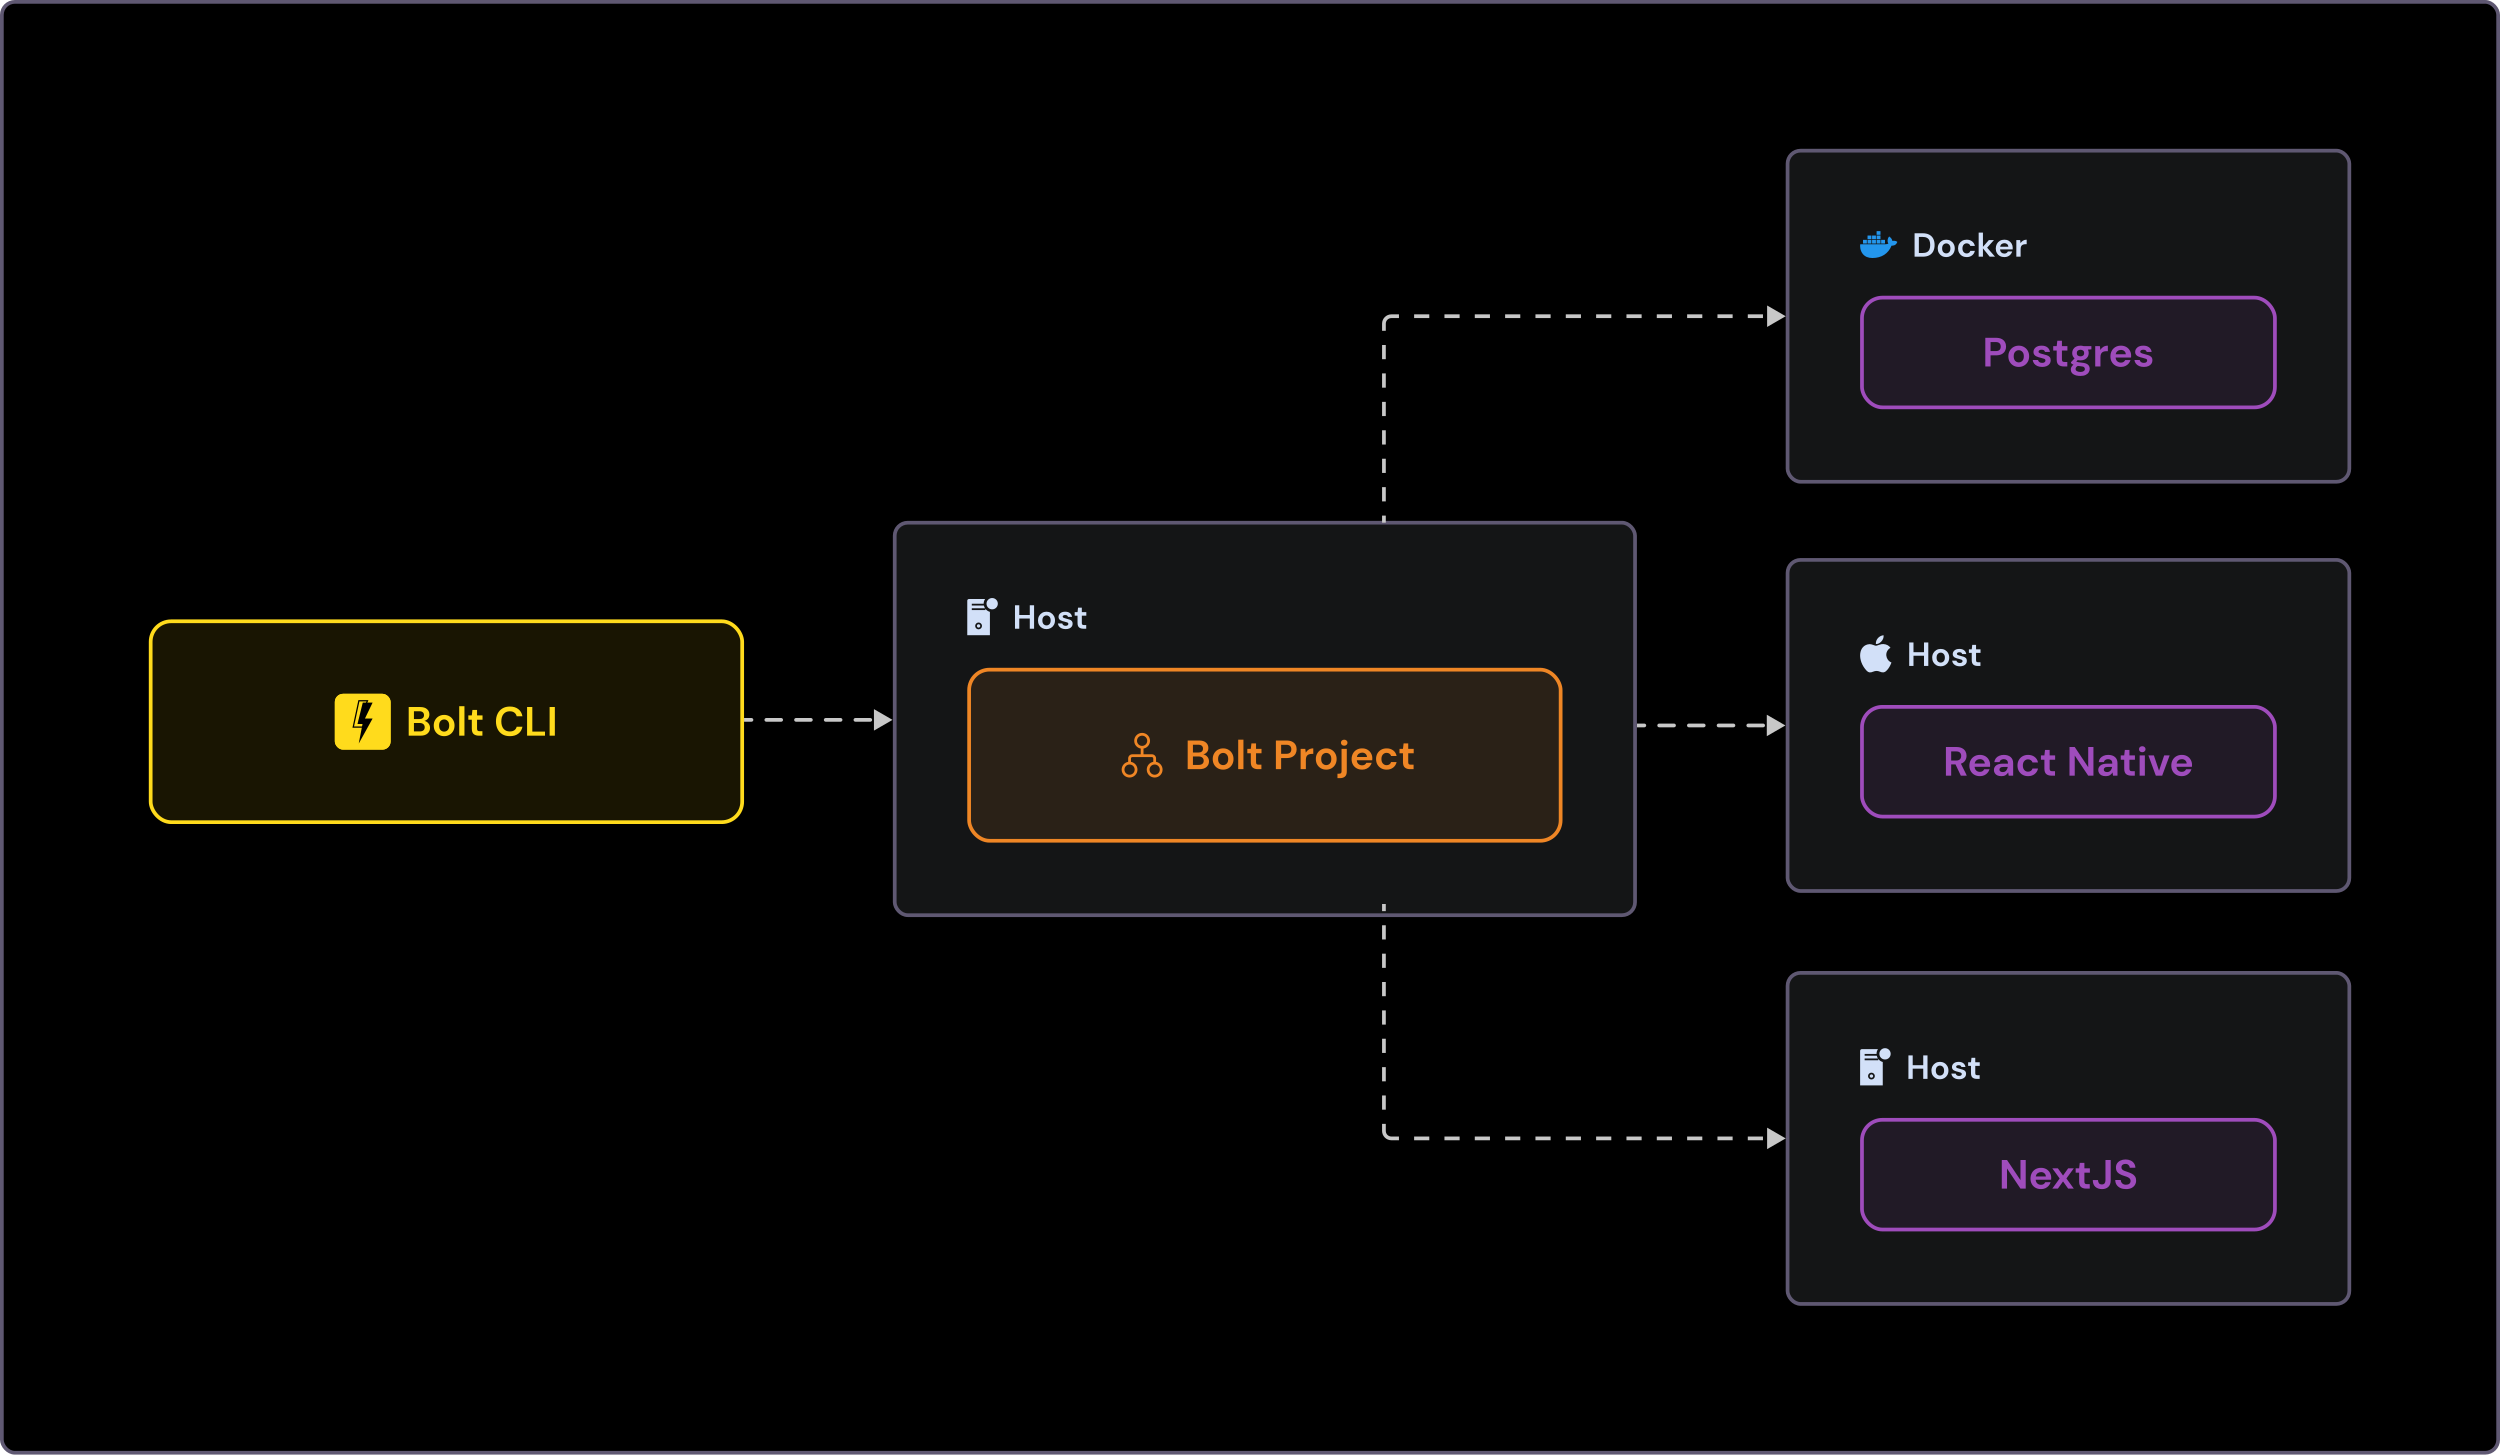 <svg width="1344" height="782" viewBox="0 0 1344 782" fill="none" xmlns="http://www.w3.org/2000/svg">
<rect x="1" y="1" width="1342" height="780" rx="7" fill="black"/>
<path d="M479.83 387L469.83 381.227L469.83 392.774L479.83 387ZM403.991 388C404.544 388 404.991 387.552 404.991 387C404.991 386.448 404.544 386 403.991 386L403.991 388ZM411.975 386C411.422 386 410.975 386.448 410.975 387C410.975 387.552 411.422 388 411.975 388L411.975 386ZM419.958 388C420.51 388 420.958 387.552 420.958 387C420.958 386.448 420.51 386 419.958 386L419.958 388ZM427.94 386C427.388 386 426.94 386.448 426.94 387C426.94 387.552 427.388 388 427.94 388L427.94 386ZM435.923 388C436.476 388 436.924 387.552 436.924 387C436.924 386.448 436.476 386 435.924 386L435.923 388ZM443.907 386C443.354 386 442.907 386.448 442.907 387C442.907 387.552 443.354 388 443.907 388L443.907 386ZM451.89 388C452.442 388 452.89 387.552 452.89 387C452.89 386.448 452.442 386 451.89 386L451.89 388ZM459.873 386C459.32 386 458.873 386.448 458.873 387C458.873 387.552 459.32 388 459.873 388L459.873 386ZM467.856 388C468.408 388 468.856 387.552 468.856 387C468.856 386.448 468.408 386 467.856 386L467.856 388ZM475.839 386C475.286 386 474.839 386.448 474.839 387C474.839 387.552 475.286 388 475.839 388L475.839 386ZM400 388L403.991 388L403.991 386L400 386L400 388ZM411.975 388L419.958 388L419.958 386L411.975 386L411.975 388ZM427.94 388L435.923 388L435.924 386L427.94 386L427.94 388ZM443.907 388L451.89 388L451.89 386L443.907 386L443.907 388ZM459.873 388L467.856 388L467.856 386L459.873 386L459.873 388Z" fill="#C8C8C8"/>
<path d="M959.83 390L949.83 384.227L949.83 395.774L959.83 390ZM883.992 391C884.544 391 884.992 390.552 884.992 390C884.992 389.448 884.544 389 883.992 389L883.992 391ZM891.975 389C891.422 389 890.975 389.448 890.975 390C890.975 390.552 891.422 391 891.975 391L891.975 389ZM899.958 391C900.51 391 900.958 390.552 900.958 390C900.958 389.448 900.51 389 899.958 389L899.958 391ZM907.941 389C907.388 389 906.941 389.448 906.941 390C906.941 390.552 907.388 391 907.941 391L907.941 389ZM915.923 391C916.476 391 916.924 390.552 916.924 390C916.924 389.448 916.476 389 915.924 389L915.923 391ZM923.907 389C923.354 389 922.907 389.448 922.907 390C922.907 390.552 923.354 391 923.907 391L923.907 389ZM931.89 391C932.442 391 932.89 390.552 932.89 390C932.89 389.448 932.442 389 931.89 389L931.89 391ZM939.873 389C939.32 389 938.873 389.448 938.873 390C938.873 390.552 939.32 391 939.873 391L939.873 389ZM947.856 391C948.408 391 948.856 390.552 948.856 390C948.856 389.448 948.408 389 947.856 389L947.856 391ZM955.839 389C955.286 389 954.839 389.448 954.839 390C954.839 390.552 955.286 391 955.839 391L955.839 389ZM880 391L883.992 391L883.992 389L880 389L880 391ZM891.975 391L899.958 391L899.958 389L891.975 389L891.975 391ZM907.941 391L915.923 391L915.924 389L907.941 389L907.941 391ZM923.907 391L931.89 391L931.89 389L923.907 389L923.907 391ZM939.873 391L947.856 391L947.856 389L939.873 389L939.873 391Z" fill="#C8C8C8"/>
<rect x="961" y="81" width="302" height="178" rx="7" fill="#141516"/>
<g clip-path="url(#clip0_13_751)">
<path d="M1019.59 129.781C1019.14 129.469 1018.1 129.351 1017.3 129.508C1017.2 128.726 1016.77 128.043 1016.02 127.437L1015.59 127.125L1015.29 127.574C1014.91 128.16 1014.73 128.98 1014.78 129.762C1014.8 130.035 1014.9 130.523 1015.18 130.953C1014.91 131.109 1014.37 131.304 1013.66 131.304H1000.09L1000.05 131.461C999.922 132.242 999.922 134.683 1001.46 136.558C1002.62 137.984 1004.35 138.706 1006.62 138.706C1011.54 138.706 1015.18 136.343 1016.89 132.066C1017.56 132.086 1019.01 132.066 1019.74 130.601C1019.76 130.562 1019.79 130.484 1019.93 130.191L1020 130.035L1019.59 129.781ZM1010.94 124.273H1008.87V126.226H1010.94V124.273ZM1010.94 126.617H1008.87V128.57H1010.94V126.617V126.617ZM1008.5 126.617H1006.43V128.57H1008.5V126.617V126.617ZM1006.06 126.617H1003.99V128.57H1006.06V126.617V126.617ZM1003.62 128.961H1001.55V130.914H1003.62V128.961L1003.62 128.961ZM1006.06 128.961H1003.99V130.914H1006.06V128.961ZM1008.5 128.961H1006.43V130.914H1008.5V128.961ZM1010.94 128.961H1008.87V130.914H1010.94V128.961ZM1013.38 128.961H1011.31V130.914H1013.38V128.961Z" fill="#2396ED"/>
</g>
<path d="M1029.28 138V125.4H1033.58C1035.06 125.4 1036.27 125.664 1037.22 126.192C1038.18 126.708 1038.88 127.44 1039.34 128.388C1039.81 129.324 1040.04 130.428 1040.04 131.7C1040.04 132.972 1039.81 134.082 1039.34 135.03C1038.88 135.966 1038.18 136.698 1037.22 137.226C1036.27 137.742 1035.06 138 1033.58 138H1029.28ZM1031.58 136.02H1033.47C1034.53 136.02 1035.36 135.852 1035.97 135.516C1036.59 135.168 1037.02 134.676 1037.29 134.04C1037.55 133.392 1037.68 132.612 1037.68 131.7C1037.68 130.8 1037.55 130.026 1037.29 129.378C1037.02 128.73 1036.59 128.232 1035.97 127.884C1035.36 127.536 1034.53 127.362 1033.47 127.362H1031.58V136.02ZM1046.3 138.216C1045.44 138.216 1044.66 138.018 1043.96 137.622C1043.28 137.226 1042.73 136.68 1042.33 135.984C1041.93 135.276 1041.73 134.46 1041.73 133.536C1041.73 132.612 1041.94 131.802 1042.34 131.106C1042.75 130.398 1043.3 129.846 1043.98 129.45C1044.68 129.054 1045.46 128.856 1046.32 128.856C1047.17 128.856 1047.94 129.054 1048.63 129.45C1049.32 129.846 1049.87 130.398 1050.26 131.106C1050.67 131.802 1050.88 132.612 1050.88 133.536C1050.88 134.46 1050.67 135.276 1050.26 135.984C1049.87 136.68 1049.32 137.226 1048.63 137.622C1047.93 138.018 1047.16 138.216 1046.3 138.216ZM1046.3 136.218C1046.9 136.218 1047.43 135.996 1047.87 135.552C1048.31 135.096 1048.54 134.424 1048.54 133.536C1048.54 132.648 1048.31 131.982 1047.87 131.538C1047.43 131.082 1046.91 130.854 1046.32 130.854C1045.71 130.854 1045.18 131.082 1044.74 131.538C1044.31 131.982 1044.09 132.648 1044.09 133.536C1044.09 134.424 1044.31 135.096 1044.74 135.552C1045.18 135.996 1045.7 136.218 1046.3 136.218ZM1057.31 138.216C1056.4 138.216 1055.59 138.018 1054.9 137.622C1054.2 137.226 1053.65 136.674 1053.24 135.966C1052.85 135.258 1052.65 134.448 1052.65 133.536C1052.65 132.624 1052.85 131.814 1053.24 131.106C1053.65 130.398 1054.2 129.846 1054.9 129.45C1055.59 129.054 1056.4 128.856 1057.31 128.856C1058.45 128.856 1059.41 129.156 1060.19 129.756C1060.97 130.344 1061.47 131.16 1061.68 132.204H1059.25C1059.13 131.772 1058.89 131.436 1058.53 131.196C1058.19 130.944 1057.77 130.818 1057.29 130.818C1056.66 130.818 1056.12 131.058 1055.67 131.538C1055.23 132.018 1055.01 132.684 1055.01 133.536C1055.01 134.388 1055.23 135.054 1055.67 135.534C1056.12 136.014 1056.66 136.254 1057.29 136.254C1057.77 136.254 1058.19 136.134 1058.53 135.894C1058.89 135.654 1059.13 135.312 1059.25 134.868H1061.68C1061.47 135.876 1060.97 136.686 1060.19 137.298C1059.41 137.91 1058.45 138.216 1057.31 138.216ZM1063.73 138V125.04H1066.03V132.69L1069.2 129.072H1071.94L1068.28 133.14L1072.53 138H1069.65L1066.03 133.518V138H1063.73ZM1077.56 138.216C1076.66 138.216 1075.86 138.024 1075.17 137.64C1074.47 137.256 1073.92 136.716 1073.53 136.02C1073.13 135.324 1072.93 134.52 1072.93 133.608C1072.93 132.684 1073.13 131.862 1073.51 131.142C1073.91 130.422 1074.45 129.864 1075.13 129.468C1075.83 129.06 1076.64 128.856 1077.58 128.856C1078.45 128.856 1079.23 129.048 1079.9 129.432C1080.57 129.816 1081.09 130.344 1081.47 131.016C1081.85 131.676 1082.04 132.414 1082.04 133.23C1082.04 133.362 1082.04 133.5 1082.02 133.644C1082.02 133.788 1082.02 133.938 1082.01 134.094H1075.22C1075.27 134.79 1075.51 135.336 1075.94 135.732C1076.38 136.128 1076.92 136.326 1077.54 136.326C1078.01 136.326 1078.4 136.224 1078.71 136.02C1079.04 135.804 1079.28 135.528 1079.43 135.192H1081.77C1081.6 135.756 1081.32 136.272 1080.93 136.74C1080.54 137.196 1080.06 137.556 1079.49 137.82C1078.92 138.084 1078.28 138.216 1077.56 138.216ZM1077.58 130.728C1077.01 130.728 1076.52 130.89 1076.08 131.214C1075.65 131.526 1075.38 132.006 1075.26 132.654H1079.7C1079.67 132.066 1079.45 131.598 1079.05 131.25C1078.66 130.902 1078.17 130.728 1077.58 130.728ZM1083.98 138V129.072H1086.03L1086.25 130.746C1086.57 130.17 1087.01 129.714 1087.56 129.378C1088.13 129.03 1088.79 128.856 1089.54 128.856V131.286H1088.89C1088.39 131.286 1087.94 131.364 1087.54 131.52C1087.15 131.676 1086.84 131.946 1086.61 132.33C1086.39 132.714 1086.28 133.248 1086.28 133.932V138H1083.98Z" fill="#D2E0F8"/>
<rect x="1001" y="160" width="222" height="59" rx="11" fill="#9F4CBC" fill-opacity="0.1"/>
<path d="M1067.3 197V181.6H1073C1074.23 181.6 1075.25 181.805 1076.06 182.216C1076.87 182.627 1077.47 183.191 1077.86 183.91C1078.26 184.629 1078.46 185.435 1078.46 186.33C1078.46 187.181 1078.27 187.965 1077.89 188.684C1077.51 189.388 1076.91 189.96 1076.1 190.4C1075.3 190.825 1074.26 191.038 1073 191.038H1070.12V197H1067.3ZM1070.12 188.75H1072.83C1073.81 188.75 1074.51 188.537 1074.94 188.112C1075.38 187.672 1075.6 187.078 1075.6 186.33C1075.6 185.567 1075.38 184.973 1074.94 184.548C1074.51 184.108 1073.81 183.888 1072.83 183.888H1070.12V188.75ZM1085.28 197.264C1084.22 197.264 1083.27 197.022 1082.42 196.538C1081.58 196.054 1080.92 195.387 1080.42 194.536C1079.93 193.671 1079.69 192.673 1079.69 191.544C1079.69 190.415 1079.94 189.425 1080.44 188.574C1080.94 187.709 1081.61 187.034 1082.44 186.55C1083.29 186.066 1084.25 185.824 1085.3 185.824C1086.34 185.824 1087.28 186.066 1088.12 186.55C1088.97 187.034 1089.64 187.709 1090.12 188.574C1090.62 189.425 1090.87 190.415 1090.87 191.544C1090.87 192.673 1090.62 193.671 1090.12 194.536C1089.64 195.387 1088.97 196.054 1088.12 196.538C1087.27 197.022 1086.32 197.264 1085.28 197.264ZM1085.28 194.822C1086.01 194.822 1086.65 194.551 1087.19 194.008C1087.74 193.451 1088.01 192.629 1088.01 191.544C1088.01 190.459 1087.74 189.645 1087.19 189.102C1086.65 188.545 1086.02 188.266 1085.3 188.266C1084.55 188.266 1083.91 188.545 1083.37 189.102C1082.84 189.645 1082.57 190.459 1082.57 191.544C1082.57 192.629 1082.84 193.451 1083.37 194.008C1083.91 194.551 1084.55 194.822 1085.28 194.822ZM1097.9 197.264C1096.93 197.264 1096.08 197.11 1095.34 196.802C1094.61 196.479 1094.02 196.039 1093.58 195.482C1093.14 194.925 1092.88 194.279 1092.79 193.546H1095.63C1095.72 193.971 1095.95 194.338 1096.33 194.646C1096.73 194.939 1097.24 195.086 1097.85 195.086C1098.47 195.086 1098.91 194.961 1099.19 194.712C1099.49 194.463 1099.63 194.177 1099.63 193.854C1099.63 193.385 1099.43 193.069 1099.02 192.908C1098.61 192.732 1098.03 192.563 1097.3 192.402C1096.83 192.299 1096.36 192.175 1095.87 192.028C1095.39 191.881 1094.94 191.698 1094.53 191.478C1094.13 191.243 1093.81 190.95 1093.56 190.598C1093.31 190.231 1093.19 189.784 1093.19 189.256C1093.19 188.288 1093.57 187.474 1094.33 186.814C1095.11 186.154 1096.19 185.824 1097.59 185.824C1098.88 185.824 1099.9 186.125 1100.67 186.726C1101.44 187.327 1101.91 188.156 1102.05 189.212H1099.39C1099.23 188.405 1098.62 188.002 1097.57 188.002C1097.04 188.002 1096.63 188.105 1096.33 188.31C1096.05 188.515 1095.92 188.772 1095.92 189.08C1095.92 189.403 1096.13 189.659 1096.55 189.85C1096.98 190.041 1097.54 190.217 1098.25 190.378C1099.01 190.554 1099.71 190.752 1100.34 190.972C1100.98 191.177 1101.5 191.493 1101.88 191.918C1102.26 192.329 1102.45 192.923 1102.45 193.7C1102.46 194.375 1102.29 194.983 1101.92 195.526C1101.55 196.069 1101.03 196.494 1100.34 196.802C1099.65 197.11 1098.83 197.264 1097.9 197.264ZM1109.46 197C1108.32 197 1107.4 196.721 1106.71 196.164C1106.02 195.607 1105.68 194.617 1105.68 193.194V188.442H1103.81V186.088H1105.68L1106.01 183.162H1108.49V186.088H1111.44V188.442H1108.49V193.216C1108.49 193.744 1108.6 194.111 1108.82 194.316C1109.06 194.507 1109.45 194.602 1110.01 194.602H1111.38V197H1109.46ZM1118.48 193.744C1117.95 193.744 1117.46 193.685 1117.01 193.568L1116.19 194.382C1116.44 194.514 1116.78 194.624 1117.2 194.712C1117.63 194.8 1118.32 194.888 1119.27 194.976C1120.72 195.108 1121.78 195.453 1122.44 196.01C1123.1 196.567 1123.43 197.337 1123.43 198.32C1123.43 198.965 1123.25 199.574 1122.9 200.146C1122.55 200.733 1122.01 201.202 1121.27 201.554C1120.54 201.921 1119.6 202.104 1118.46 202.104C1116.9 202.104 1115.65 201.811 1114.7 201.224C1113.74 200.652 1113.27 199.787 1113.27 198.628C1113.27 197.645 1113.74 196.795 1114.7 196.076C1114.4 195.944 1114.15 195.805 1113.93 195.658C1113.72 195.511 1113.54 195.357 1113.38 195.196V194.69L1115.29 192.666C1114.44 191.918 1114.01 190.957 1114.01 189.784C1114.01 189.051 1114.19 188.383 1114.54 187.782C1114.91 187.181 1115.42 186.704 1116.08 186.352C1116.74 186 1117.54 185.824 1118.48 185.824C1119.1 185.824 1119.67 185.912 1120.2 186.088H1124.33V187.804L1122.46 187.936C1122.76 188.493 1122.9 189.109 1122.9 189.784C1122.9 190.517 1122.73 191.185 1122.37 191.786C1122.02 192.387 1121.51 192.864 1120.83 193.216C1120.17 193.568 1119.39 193.744 1118.48 193.744ZM1118.48 191.588C1119.05 191.588 1119.52 191.434 1119.89 191.126C1120.27 190.818 1120.46 190.378 1120.46 189.806C1120.46 189.234 1120.27 188.794 1119.89 188.486C1119.52 188.178 1119.05 188.024 1118.48 188.024C1117.88 188.024 1117.39 188.178 1117.03 188.486C1116.66 188.794 1116.48 189.234 1116.48 189.806C1116.48 190.378 1116.66 190.818 1117.03 191.126C1117.39 191.434 1117.88 191.588 1118.48 191.588ZM1115.84 198.342C1115.84 198.885 1116.09 199.288 1116.59 199.552C1117.1 199.831 1117.72 199.97 1118.46 199.97C1119.16 199.97 1119.73 199.823 1120.17 199.53C1120.61 199.251 1120.83 198.87 1120.83 198.386C1120.83 197.99 1120.69 197.66 1120.39 197.396C1120.12 197.132 1119.55 196.971 1118.7 196.912C1118.1 196.868 1117.54 196.802 1117.03 196.714C1116.6 196.949 1116.29 197.205 1116.1 197.484C1115.93 197.763 1115.84 198.049 1115.84 198.342ZM1126.39 197V186.088H1128.89L1129.16 188.134C1129.55 187.43 1130.09 186.873 1130.76 186.462C1131.45 186.037 1132.26 185.824 1133.18 185.824V188.794H1132.39C1131.78 188.794 1131.23 188.889 1130.74 189.08C1130.26 189.271 1129.88 189.601 1129.6 190.07C1129.33 190.539 1129.2 191.192 1129.2 192.028V197H1126.39ZM1140.22 197.264C1139.12 197.264 1138.14 197.029 1137.29 196.56C1136.44 196.091 1135.77 195.431 1135.29 194.58C1134.8 193.729 1134.56 192.747 1134.56 191.632C1134.56 190.503 1134.8 189.498 1135.27 188.618C1135.75 187.738 1136.41 187.056 1137.25 186.572C1138.1 186.073 1139.09 185.824 1140.24 185.824C1141.31 185.824 1142.26 186.059 1143.08 186.528C1143.9 186.997 1144.54 187.643 1144.99 188.464C1145.46 189.271 1145.69 190.173 1145.69 191.17C1145.69 191.331 1145.69 191.5 1145.67 191.676C1145.67 191.852 1145.67 192.035 1145.65 192.226H1137.36C1137.42 193.077 1137.71 193.744 1138.24 194.228C1138.78 194.712 1139.43 194.954 1140.19 194.954C1140.77 194.954 1141.24 194.829 1141.62 194.58C1142.02 194.316 1142.31 193.979 1142.5 193.568H1145.36C1145.16 194.257 1144.81 194.888 1144.33 195.46C1143.86 196.017 1143.27 196.457 1142.57 196.78C1141.88 197.103 1141.1 197.264 1140.22 197.264ZM1140.24 188.112C1139.55 188.112 1138.94 188.31 1138.41 188.706C1137.88 189.087 1137.55 189.674 1137.4 190.466H1142.83C1142.79 189.747 1142.53 189.175 1142.04 188.75C1141.56 188.325 1140.96 188.112 1140.24 188.112ZM1152.57 197.264C1151.6 197.264 1150.75 197.11 1150.02 196.802C1149.29 196.479 1148.7 196.039 1148.26 195.482C1147.82 194.925 1147.56 194.279 1147.47 193.546H1150.31C1150.39 193.971 1150.63 194.338 1151.01 194.646C1151.41 194.939 1151.91 195.086 1152.53 195.086C1153.14 195.086 1153.59 194.961 1153.87 194.712C1154.16 194.463 1154.31 194.177 1154.31 193.854C1154.31 193.385 1154.11 193.069 1153.69 192.908C1153.28 192.732 1152.71 192.563 1151.98 192.402C1151.51 192.299 1151.03 192.175 1150.55 192.028C1150.06 191.881 1149.62 191.698 1149.21 191.478C1148.81 191.243 1148.49 190.95 1148.24 190.598C1147.99 190.231 1147.86 189.784 1147.86 189.256C1147.86 188.288 1148.25 187.474 1149.01 186.814C1149.79 186.154 1150.87 185.824 1152.26 185.824C1153.56 185.824 1154.58 186.125 1155.34 186.726C1156.12 187.327 1156.58 188.156 1156.73 189.212H1154.07C1153.91 188.405 1153.3 188.002 1152.24 188.002C1151.71 188.002 1151.3 188.105 1151.01 188.31C1150.73 188.515 1150.59 188.772 1150.59 189.08C1150.59 189.403 1150.81 189.659 1151.23 189.85C1151.66 190.041 1152.22 190.217 1152.92 190.378C1153.69 190.554 1154.38 190.752 1155.01 190.972C1155.66 191.177 1156.17 191.493 1156.55 191.918C1156.94 192.329 1157.13 192.923 1157.13 193.7C1157.14 194.375 1156.97 194.983 1156.6 195.526C1156.23 196.069 1155.7 196.494 1155.01 196.802C1154.33 197.11 1153.51 197.264 1152.57 197.264Z" fill="#9F4CBC"/>
<rect x="1001" y="160" width="222" height="59" rx="11" stroke="#9F4CBC" stroke-width="2"/>
<rect x="961" y="81" width="302" height="178" rx="7" stroke="#5F5872" stroke-width="2"/>
<rect x="481" y="281" width="398" height="211" rx="7" fill="#141516"/>
<path d="M526.087 337.412C526.591 337.412 527 337.003 527 336.499C527 335.995 526.591 335.586 526.087 335.586C525.582 335.586 525.174 335.995 525.174 336.499C525.174 337.003 525.582 337.412 526.087 337.412Z" fill="#D2E0F8"/>
<path d="M529.738 327.276V327.988H522.435V327.014H529.556C529.269 326.567 529.063 326.072 528.947 325.553H522.435V324.579H528.825V324.543C528.824 323.646 529.089 322.769 529.586 322.023H520.913C520.671 322.023 520.439 322.119 520.267 322.29C520.096 322.462 520 322.694 520 322.936V341.5H532.173V328.937C531.2 328.668 530.344 328.083 529.738 327.276ZM526.087 338.323C525.725 338.323 525.372 338.216 525.072 338.015C524.772 337.814 524.538 337.529 524.4 337.196C524.261 336.862 524.225 336.495 524.296 336.141C524.366 335.786 524.54 335.461 524.795 335.206C525.051 334.95 525.376 334.776 525.73 334.706C526.085 334.635 526.452 334.672 526.785 334.81C527.119 334.948 527.404 335.182 527.605 335.482C527.805 335.783 527.913 336.136 527.913 336.497C527.913 336.981 527.72 337.445 527.378 337.788C527.035 338.13 526.571 338.323 526.087 338.323Z" fill="#D2E0F8"/>
<path d="M533.39 327.587C535.071 327.587 536.434 326.225 536.434 324.544C536.434 322.863 535.071 321.5 533.39 321.5C531.71 321.5 530.347 322.863 530.347 324.544C530.347 326.225 531.71 327.587 533.39 327.587Z" fill="#D2E0F8"/>
<path d="M545.658 338V325.4H547.962V330.638H553.614V325.4H555.918V338H553.614V332.51H547.962V338H545.658ZM562.597 338.216C561.733 338.216 560.953 338.018 560.257 337.622C559.573 337.226 559.027 336.68 558.619 335.984C558.223 335.276 558.025 334.46 558.025 333.536C558.025 332.612 558.229 331.802 558.637 331.106C559.045 330.398 559.591 329.846 560.275 329.45C560.971 329.054 561.751 328.856 562.615 328.856C563.467 328.856 564.235 329.054 564.919 329.45C565.615 329.846 566.161 330.398 566.557 331.106C566.965 331.802 567.169 332.612 567.169 333.536C567.169 334.46 566.965 335.276 566.557 335.984C566.161 336.68 565.615 337.226 564.919 337.622C564.223 338.018 563.449 338.216 562.597 338.216ZM562.597 336.218C563.197 336.218 563.719 335.996 564.163 335.552C564.607 335.096 564.829 334.424 564.829 333.536C564.829 332.648 564.607 331.982 564.163 331.538C563.719 331.082 563.203 330.854 562.615 330.854C562.003 330.854 561.475 331.082 561.031 331.538C560.599 331.982 560.383 332.648 560.383 333.536C560.383 334.424 560.599 335.096 561.031 335.552C561.475 335.996 561.997 336.218 562.597 336.218ZM572.919 338.216C572.127 338.216 571.431 338.09 570.831 337.838C570.231 337.574 569.751 337.214 569.391 336.758C569.031 336.302 568.815 335.774 568.743 335.174H571.065C571.137 335.522 571.329 335.822 571.641 336.074C571.965 336.314 572.379 336.434 572.883 336.434C573.387 336.434 573.753 336.332 573.981 336.128C574.221 335.924 574.341 335.69 574.341 335.426C574.341 335.042 574.173 334.784 573.837 334.652C573.501 334.508 573.033 334.37 572.433 334.238C572.049 334.154 571.659 334.052 571.263 333.932C570.867 333.812 570.501 333.662 570.165 333.482C569.841 333.29 569.577 333.05 569.373 332.762C569.169 332.462 569.067 332.096 569.067 331.664C569.067 330.872 569.379 330.206 570.003 329.666C570.639 329.126 571.527 328.856 572.667 328.856C573.723 328.856 574.563 329.102 575.187 329.594C575.823 330.086 576.201 330.764 576.321 331.628H574.143C574.011 330.968 573.513 330.638 572.649 330.638C572.217 330.638 571.881 330.722 571.641 330.89C571.413 331.058 571.299 331.268 571.299 331.52C571.299 331.784 571.473 331.994 571.821 332.15C572.169 332.306 572.631 332.45 573.207 332.582C573.831 332.726 574.401 332.888 574.917 333.068C575.445 333.236 575.865 333.494 576.177 333.842C576.489 334.178 576.645 334.664 576.645 335.3C576.657 335.852 576.513 336.35 576.213 336.794C575.913 337.238 575.481 337.586 574.917 337.838C574.353 338.09 573.687 338.216 572.919 338.216ZM582.382 338C581.446 338 580.696 337.772 580.132 337.316C579.568 336.86 579.286 336.05 579.286 334.886V330.998H577.756V329.072H579.286L579.556 326.678H581.59V329.072H584.002V330.998H581.59V334.904C581.59 335.336 581.68 335.636 581.86 335.804C582.052 335.96 582.376 336.038 582.832 336.038H583.948V338H582.382Z" fill="#D2E0F8"/>
<rect x="521" y="360" width="318" height="92" rx="11" fill="#2A2117"/>
<path d="M614 393.998C611.653 393.998 609.75 395.9 609.75 398.248C609.75 400.339 611.26 402.077 613.25 402.432V405.5H608.75C607.507 405.5 606.5 406.507 606.5 407.75V409.566C604.51 409.92 603 411.659 603 413.75C603 416.097 604.903 418 607.25 418C609.597 418 611.5 416.097 611.5 413.75C611.5 411.659 609.99 409.92 608 409.566V407.75C608 407.336 608.336 407 608.75 407H619.25C619.664 407 620 407.336 620 407.75V409.566C618.01 409.92 616.5 411.659 616.5 413.75C616.5 416.097 618.403 418 620.75 418C623.097 418 625 416.097 625 413.75C625 411.659 623.49 409.92 621.5 409.566V407.75C621.5 406.507 620.493 405.5 619.25 405.5H614.75V402.432C616.74 402.077 618.25 400.339 618.25 398.248C618.25 395.9 616.347 393.998 614 393.998ZM611.25 398.248C611.25 396.729 612.481 395.498 614 395.498C615.519 395.498 616.75 396.729 616.75 398.248C616.75 399.766 615.519 400.998 614 400.998C612.481 400.998 611.25 399.766 611.25 398.248ZM604.5 413.75C604.5 412.231 605.731 411 607.25 411C608.769 411 610 412.231 610 413.75C610 415.269 608.769 416.5 607.25 416.5C605.731 416.5 604.5 415.269 604.5 413.75ZM620.75 411C622.269 411 623.5 412.231 623.5 413.75C623.5 415.269 622.269 416.5 620.75 416.5C619.231 416.5 618 415.269 618 413.75C618 412.231 619.231 411 620.75 411Z" fill="#EF8625"/>
<path d="M638.503 413.5V398.1H644.685C646.284 398.1 647.501 398.474 648.337 399.222C649.188 399.955 649.613 400.901 649.613 402.06C649.613 403.028 649.349 403.805 648.821 404.392C648.308 404.964 647.677 405.353 646.929 405.558C647.809 405.734 648.535 406.174 649.107 406.878C649.679 407.567 649.965 408.374 649.965 409.298C649.965 410.515 649.525 411.52 648.645 412.312C647.765 413.104 646.518 413.5 644.905 413.5H638.503ZM641.319 404.568H644.267C645.059 404.568 645.668 404.385 646.093 404.018C646.518 403.651 646.731 403.131 646.731 402.456C646.731 401.811 646.518 401.305 646.093 400.938C645.682 400.557 645.059 400.366 644.223 400.366H641.319V404.568ZM641.319 411.212H644.465C645.301 411.212 645.946 411.021 646.401 410.64C646.87 410.244 647.105 409.694 647.105 408.99C647.105 408.271 646.863 407.707 646.379 407.296C645.895 406.885 645.242 406.68 644.421 406.68H641.319V411.212ZM657.552 413.764C656.496 413.764 655.542 413.522 654.692 413.038C653.856 412.554 653.188 411.887 652.69 411.036C652.206 410.171 651.964 409.173 651.964 408.044C651.964 406.915 652.213 405.925 652.712 405.074C653.21 404.209 653.878 403.534 654.714 403.05C655.564 402.566 656.518 402.324 657.574 402.324C658.615 402.324 659.554 402.566 660.39 403.05C661.24 403.534 661.908 404.209 662.392 405.074C662.89 405.925 663.14 406.915 663.14 408.044C663.14 409.173 662.89 410.171 662.392 411.036C661.908 411.887 661.24 412.554 660.39 413.038C659.539 413.522 658.593 413.764 657.552 413.764ZM657.552 411.322C658.285 411.322 658.923 411.051 659.466 410.508C660.008 409.951 660.28 409.129 660.28 408.044C660.28 406.959 660.008 406.145 659.466 405.602C658.923 405.045 658.292 404.766 657.574 404.766C656.826 404.766 656.18 405.045 655.638 405.602C655.11 406.145 654.846 406.959 654.846 408.044C654.846 409.129 655.11 409.951 655.638 410.508C656.18 411.051 656.818 411.322 657.552 411.322ZM665.658 413.5V397.66H668.474V413.5H665.658ZM676.213 413.5C675.069 413.5 674.152 413.221 673.463 412.664C672.774 412.107 672.429 411.117 672.429 409.694V404.942H670.559V402.588H672.429L672.759 399.662H675.245V402.588H678.193V404.942H675.245V409.716C675.245 410.244 675.355 410.611 675.575 410.816C675.81 411.007 676.206 411.102 676.763 411.102H678.127V413.5H676.213ZM685.919 413.5V398.1H691.617C692.849 398.1 693.868 398.305 694.675 398.716C695.482 399.127 696.083 399.691 696.479 400.41C696.875 401.129 697.073 401.935 697.073 402.83C697.073 403.681 696.882 404.465 696.501 405.184C696.12 405.888 695.526 406.46 694.719 406.9C693.912 407.325 692.878 407.538 691.617 407.538H688.735V413.5H685.919ZM688.735 405.25H691.441C692.424 405.25 693.128 405.037 693.553 404.612C693.993 404.172 694.213 403.578 694.213 402.83C694.213 402.067 693.993 401.473 693.553 401.048C693.128 400.608 692.424 400.388 691.441 400.388H688.735V405.25ZM699.216 413.5V402.588H701.724L701.988 404.634C702.384 403.93 702.919 403.373 703.594 402.962C704.283 402.537 705.09 402.324 706.014 402.324V405.294H705.222C704.606 405.294 704.056 405.389 703.572 405.58C703.088 405.771 702.707 406.101 702.428 406.57C702.164 407.039 702.032 407.692 702.032 408.528V413.5H699.216ZM712.981 413.764C711.925 413.764 710.972 413.522 710.121 413.038C709.285 412.554 708.618 411.887 708.119 411.036C707.635 410.171 707.393 409.173 707.393 408.044C707.393 406.915 707.643 405.925 708.141 405.074C708.64 404.209 709.307 403.534 710.143 403.05C710.994 402.566 711.947 402.324 713.003 402.324C714.045 402.324 714.983 402.566 715.819 403.05C716.67 403.534 717.337 404.209 717.821 405.074C718.32 405.925 718.569 406.915 718.569 408.044C718.569 409.173 718.32 410.171 717.821 411.036C717.337 411.887 716.67 412.554 715.819 413.038C714.969 413.522 714.023 413.764 712.981 413.764ZM712.981 411.322C713.715 411.322 714.353 411.051 714.895 410.508C715.438 409.951 715.709 409.129 715.709 408.044C715.709 406.959 715.438 406.145 714.895 405.602C714.353 405.045 713.722 404.766 713.003 404.766C712.255 404.766 711.61 405.045 711.067 405.602C710.539 406.145 710.275 406.959 710.275 408.044C710.275 409.129 710.539 409.951 711.067 410.508C711.61 411.051 712.248 411.322 712.981 411.322ZM722.649 400.894C722.136 400.894 721.711 400.74 721.373 400.432C721.051 400.124 720.889 399.735 720.889 399.266C720.889 398.797 721.051 398.415 721.373 398.122C721.711 397.814 722.136 397.66 722.649 397.66C723.163 397.66 723.581 397.814 723.903 398.122C724.241 398.415 724.409 398.797 724.409 399.266C724.409 399.735 724.241 400.124 723.903 400.432C723.581 400.74 723.163 400.894 722.649 400.894ZM719.019 418.34V415.942H719.877C720.361 415.942 720.706 415.847 720.911 415.656C721.117 415.465 721.219 415.143 721.219 414.688V402.588H724.035V414.688C724.035 416.008 723.698 416.947 723.023 417.504C722.363 418.061 721.461 418.34 720.317 418.34H719.019ZM732.276 413.764C731.176 413.764 730.201 413.529 729.35 413.06C728.499 412.591 727.832 411.931 727.348 411.08C726.864 410.229 726.622 409.247 726.622 408.132C726.622 407.003 726.857 405.998 727.326 405.118C727.81 404.238 728.47 403.556 729.306 403.072C730.157 402.573 731.154 402.324 732.298 402.324C733.369 402.324 734.315 402.559 735.136 403.028C735.957 403.497 736.595 404.143 737.05 404.964C737.519 405.771 737.754 406.673 737.754 407.67C737.754 407.831 737.747 408 737.732 408.176C737.732 408.352 737.725 408.535 737.71 408.726H729.416C729.475 409.577 729.768 410.244 730.296 410.728C730.839 411.212 731.491 411.454 732.254 411.454C732.826 411.454 733.303 411.329 733.684 411.08C734.08 410.816 734.373 410.479 734.564 410.068H737.424C737.219 410.757 736.874 411.388 736.39 411.96C735.921 412.517 735.334 412.957 734.63 413.28C733.941 413.603 733.156 413.764 732.276 413.764ZM732.298 404.612C731.609 404.612 731 404.81 730.472 405.206C729.944 405.587 729.607 406.174 729.46 406.966H734.894C734.85 406.247 734.586 405.675 734.102 405.25C733.618 404.825 733.017 404.612 732.298 404.612ZM745.468 413.764C744.354 413.764 743.371 413.522 742.52 413.038C741.67 412.554 740.995 411.879 740.496 411.014C740.012 410.149 739.77 409.159 739.77 408.044C739.77 406.929 740.012 405.939 740.496 405.074C740.995 404.209 741.67 403.534 742.52 403.05C743.371 402.566 744.354 402.324 745.468 402.324C746.862 402.324 748.035 402.691 748.988 403.424C749.942 404.143 750.55 405.14 750.814 406.416H747.844C747.698 405.888 747.404 405.477 746.964 405.184C746.539 404.876 746.033 404.722 745.446 404.722C744.669 404.722 744.009 405.015 743.466 405.602C742.924 406.189 742.652 407.003 742.652 408.044C742.652 409.085 742.924 409.899 743.466 410.486C744.009 411.073 744.669 411.366 745.446 411.366C746.033 411.366 746.539 411.219 746.964 410.926C747.404 410.633 747.698 410.215 747.844 409.672H750.814C750.55 410.904 749.942 411.894 748.988 412.642C748.035 413.39 746.862 413.764 745.468 413.764ZM758.025 413.5C756.881 413.5 755.965 413.221 755.275 412.664C754.586 412.107 754.241 411.117 754.241 409.694V404.942H752.371V402.588H754.241L754.571 399.662H757.057V402.588H760.005V404.942H757.057V409.716C757.057 410.244 757.167 410.611 757.387 410.816C757.622 411.007 758.018 411.102 758.575 411.102H759.939V413.5H758.025Z" fill="#EF8625"/>
<rect x="521" y="360" width="318" height="92" rx="11" stroke="#EF8625" stroke-width="2"/>
<rect x="481" y="281" width="398" height="211" rx="7" stroke="#5F5872" stroke-width="2"/>
<rect x="961" y="301" width="302" height="178" rx="7" fill="#141516"/>
<path d="M1014.04 360.698C1012.95 361.753 1011.76 361.586 1010.62 361.086C1009.41 360.575 1008.3 360.553 1007.02 361.086C1005.42 361.775 1004.57 361.575 1003.62 360.698C998.197 355.109 998.997 346.599 1005.15 346.288C1006.65 346.366 1007.7 347.11 1008.57 347.177C1009.88 346.91 1011.14 346.144 1012.54 346.244C1014.22 346.377 1015.48 347.044 1016.32 348.244C1012.85 350.321 1013.67 354.887 1016.85 356.165C1016.22 357.831 1015.39 359.487 1014.03 360.709L1014.04 360.698ZM1008.46 346.222C1008.3 343.744 1010.31 341.7 1012.62 341.5C1012.94 344.366 1010.02 346.499 1008.46 346.222Z" fill="#D2E0F8"/>
<path d="M1026.39 358V345.4H1028.69V350.638H1034.34V345.4H1036.65V358H1034.34V352.51H1028.69V358H1026.39ZM1043.32 358.216C1042.46 358.216 1041.68 358.018 1040.98 357.622C1040.3 357.226 1039.75 356.68 1039.35 355.984C1038.95 355.276 1038.75 354.46 1038.75 353.536C1038.75 352.612 1038.96 351.802 1039.36 351.106C1039.77 350.398 1040.32 349.846 1041 349.45C1041.7 349.054 1042.48 348.856 1043.34 348.856C1044.19 348.856 1044.96 349.054 1045.65 349.45C1046.34 349.846 1046.89 350.398 1047.28 351.106C1047.69 351.802 1047.9 352.612 1047.9 353.536C1047.9 354.46 1047.69 355.276 1047.28 355.984C1046.89 356.68 1046.34 357.226 1045.65 357.622C1044.95 358.018 1044.18 358.216 1043.32 358.216ZM1043.32 356.218C1043.92 356.218 1044.45 355.996 1044.89 355.552C1045.33 355.096 1045.56 354.424 1045.56 353.536C1045.56 352.648 1045.33 351.982 1044.89 351.538C1044.45 351.082 1043.93 350.854 1043.34 350.854C1042.73 350.854 1042.2 351.082 1041.76 351.538C1041.33 351.982 1041.11 352.648 1041.11 353.536C1041.11 354.424 1041.33 355.096 1041.76 355.552C1042.2 355.996 1042.72 356.218 1043.32 356.218ZM1053.65 358.216C1052.85 358.216 1052.16 358.09 1051.56 357.838C1050.96 357.574 1050.48 357.214 1050.12 356.758C1049.76 356.302 1049.54 355.774 1049.47 355.174H1051.79C1051.86 355.522 1052.06 355.822 1052.37 356.074C1052.69 356.314 1053.11 356.434 1053.61 356.434C1054.11 356.434 1054.48 356.332 1054.71 356.128C1054.95 355.924 1055.07 355.69 1055.07 355.426C1055.07 355.042 1054.9 354.784 1054.56 354.652C1054.23 354.508 1053.76 354.37 1053.16 354.238C1052.78 354.154 1052.39 354.052 1051.99 353.932C1051.59 353.812 1051.23 353.662 1050.89 353.482C1050.57 353.29 1050.3 353.05 1050.1 352.762C1049.9 352.462 1049.79 352.096 1049.79 351.664C1049.79 350.872 1050.11 350.206 1050.73 349.666C1051.37 349.126 1052.25 348.856 1053.39 348.856C1054.45 348.856 1055.29 349.102 1055.91 349.594C1056.55 350.086 1056.93 350.764 1057.05 351.628H1054.87C1054.74 350.968 1054.24 350.638 1053.38 350.638C1052.94 350.638 1052.61 350.722 1052.37 350.89C1052.14 351.058 1052.03 351.268 1052.03 351.52C1052.03 351.784 1052.2 351.994 1052.55 352.15C1052.9 352.306 1053.36 352.45 1053.93 352.582C1054.56 352.726 1055.13 352.888 1055.64 353.068C1056.17 353.236 1056.59 353.494 1056.9 353.842C1057.22 354.178 1057.37 354.664 1057.37 355.3C1057.38 355.852 1057.24 356.35 1056.94 356.794C1056.64 357.238 1056.21 357.586 1055.64 357.838C1055.08 358.09 1054.41 358.216 1053.65 358.216ZM1063.11 358C1062.17 358 1061.42 357.772 1060.86 357.316C1060.3 356.86 1060.01 356.05 1060.01 354.886V350.998H1058.48V349.072H1060.01L1060.28 346.678H1062.32V349.072H1064.73V350.998H1062.32V354.904C1062.32 355.336 1062.41 355.636 1062.59 355.804C1062.78 355.96 1063.1 356.038 1063.56 356.038H1064.68V358H1063.11Z" fill="#D2E0F8"/>
<rect x="1001" y="380" width="222" height="59" rx="11" fill="#9F4CBC" fill-opacity="0.1"/>
<path d="M1046.13 417V401.6H1051.79C1053.02 401.6 1054.03 401.813 1054.82 402.238C1055.63 402.649 1056.23 403.213 1056.63 403.932C1057.02 404.636 1057.22 405.421 1057.22 406.286C1057.22 407.225 1056.97 408.083 1056.47 408.86C1055.99 409.637 1055.23 410.202 1054.18 410.554L1057.37 417H1054.14L1051.28 410.928H1048.95V417H1046.13ZM1048.95 408.86H1051.61C1052.55 408.86 1053.24 408.633 1053.68 408.178C1054.12 407.723 1054.34 407.122 1054.34 406.374C1054.34 405.641 1054.12 405.054 1053.68 404.614C1053.25 404.174 1052.56 403.954 1051.59 403.954H1048.95V408.86ZM1064.41 417.264C1063.31 417.264 1062.33 417.029 1061.48 416.56C1060.63 416.091 1059.96 415.431 1059.48 414.58C1059 413.729 1058.75 412.747 1058.75 411.632C1058.75 410.503 1058.99 409.498 1059.46 408.618C1059.94 407.738 1060.6 407.056 1061.44 406.572C1062.29 406.073 1063.29 405.824 1064.43 405.824C1065.5 405.824 1066.45 406.059 1067.27 406.528C1068.09 406.997 1068.73 407.643 1069.18 408.464C1069.65 409.271 1069.89 410.173 1069.89 411.17C1069.89 411.331 1069.88 411.5 1069.86 411.676C1069.86 411.852 1069.86 412.035 1069.84 412.226H1061.55C1061.61 413.077 1061.9 413.744 1062.43 414.228C1062.97 414.712 1063.62 414.954 1064.39 414.954C1064.96 414.954 1065.44 414.829 1065.82 414.58C1066.21 414.316 1066.51 413.979 1066.7 413.568H1069.56C1069.35 414.257 1069.01 414.888 1068.52 415.46C1068.05 416.017 1067.47 416.457 1066.76 416.78C1066.07 417.103 1065.29 417.264 1064.41 417.264ZM1064.43 408.112C1063.74 408.112 1063.13 408.31 1062.6 408.706C1062.08 409.087 1061.74 409.674 1061.59 410.466H1067.03C1066.98 409.747 1066.72 409.175 1066.23 408.75C1065.75 408.325 1065.15 408.112 1064.43 408.112ZM1076.02 417.264C1075.08 417.264 1074.31 417.117 1073.71 416.824C1073.11 416.516 1072.66 416.113 1072.37 415.614C1072.07 415.115 1071.93 414.565 1071.93 413.964C1071.93 412.952 1072.32 412.131 1073.11 411.5C1073.91 410.869 1075.09 410.554 1076.68 410.554H1079.45V410.29C1079.45 409.542 1079.24 408.992 1078.81 408.64C1078.39 408.288 1077.86 408.112 1077.23 408.112C1076.66 408.112 1076.16 408.251 1075.73 408.53C1075.31 408.794 1075.04 409.19 1074.94 409.718H1072.19C1072.26 408.926 1072.53 408.237 1072.98 407.65C1073.45 407.063 1074.05 406.616 1074.79 406.308C1075.52 405.985 1076.34 405.824 1077.25 405.824C1078.8 405.824 1080.03 406.213 1080.92 406.99C1081.82 407.767 1082.27 408.867 1082.27 410.29V417H1079.87L1079.6 415.24C1079.28 415.827 1078.83 416.311 1078.24 416.692C1077.67 417.073 1076.93 417.264 1076.02 417.264ZM1076.66 415.064C1077.46 415.064 1078.09 414.8 1078.53 414.272C1078.98 413.744 1079.27 413.091 1079.38 412.314H1076.99C1076.24 412.314 1075.7 412.453 1075.38 412.732C1075.06 412.996 1074.9 413.326 1074.9 413.722C1074.9 414.147 1075.06 414.477 1075.38 414.712C1075.7 414.947 1076.13 415.064 1076.66 415.064ZM1090.3 417.264C1089.18 417.264 1088.2 417.022 1087.35 416.538C1086.5 416.054 1085.83 415.379 1085.33 414.514C1084.84 413.649 1084.6 412.659 1084.6 411.544C1084.6 410.429 1084.84 409.439 1085.33 408.574C1085.83 407.709 1086.5 407.034 1087.35 406.55C1088.2 406.066 1089.18 405.824 1090.3 405.824C1091.69 405.824 1092.87 406.191 1093.82 406.924C1094.77 407.643 1095.38 408.64 1095.64 409.916H1092.67C1092.53 409.388 1092.23 408.977 1091.79 408.684C1091.37 408.376 1090.86 408.222 1090.28 408.222C1089.5 408.222 1088.84 408.515 1088.3 409.102C1087.75 409.689 1087.48 410.503 1087.48 411.544C1087.48 412.585 1087.75 413.399 1088.3 413.986C1088.84 414.573 1089.5 414.866 1090.28 414.866C1090.86 414.866 1091.37 414.719 1091.79 414.426C1092.23 414.133 1092.53 413.715 1092.67 413.172H1095.64C1095.38 414.404 1094.77 415.394 1093.82 416.142C1092.87 416.89 1091.69 417.264 1090.3 417.264ZM1102.86 417C1101.71 417 1100.79 416.721 1100.11 416.164C1099.42 415.607 1099.07 414.617 1099.07 413.194V408.442H1097.2V406.088H1099.07L1099.4 403.162H1101.89V406.088H1104.84V408.442H1101.89V413.216C1101.89 413.744 1102 414.111 1102.22 414.316C1102.45 414.507 1102.85 414.602 1103.41 414.602H1104.77V417H1102.86ZM1112.56 417V401.6H1115.38L1122.62 412.446V401.6H1125.43V417H1122.62L1115.38 406.176V417H1112.56ZM1132.11 417.264C1131.17 417.264 1130.4 417.117 1129.8 416.824C1129.2 416.516 1128.75 416.113 1128.46 415.614C1128.17 415.115 1128.02 414.565 1128.02 413.964C1128.02 412.952 1128.42 412.131 1129.21 411.5C1130 410.869 1131.19 410.554 1132.77 410.554H1135.54V410.29C1135.54 409.542 1135.33 408.992 1134.91 408.64C1134.48 408.288 1133.95 408.112 1133.32 408.112C1132.75 408.112 1132.25 408.251 1131.83 408.53C1131.4 408.794 1131.14 409.19 1131.03 409.718H1128.28C1128.36 408.926 1128.62 408.237 1129.08 407.65C1129.55 407.063 1130.15 406.616 1130.88 406.308C1131.61 405.985 1132.44 405.824 1133.34 405.824C1134.9 405.824 1136.12 406.213 1137.02 406.99C1137.91 407.767 1138.36 408.867 1138.36 410.29V417H1135.96L1135.7 415.24C1135.38 415.827 1134.92 416.311 1134.33 416.692C1133.76 417.073 1133.02 417.264 1132.11 417.264ZM1132.75 415.064C1133.56 415.064 1134.18 414.8 1134.62 414.272C1135.08 413.744 1135.36 413.091 1135.48 412.314H1133.08C1132.33 412.314 1131.8 412.453 1131.47 412.732C1131.15 412.996 1130.99 413.326 1130.99 413.722C1130.99 414.147 1131.15 414.477 1131.47 414.712C1131.8 414.947 1132.22 415.064 1132.75 415.064ZM1145.76 417C1144.62 417 1143.7 416.721 1143.01 416.164C1142.32 415.607 1141.98 414.617 1141.98 413.194V408.442H1140.11V406.088H1141.98L1142.31 403.162H1144.79V406.088H1147.74V408.442H1144.79V413.216C1144.79 413.744 1144.9 414.111 1145.12 414.316C1145.36 414.507 1145.75 414.602 1146.31 414.602H1147.67V417H1145.76ZM1151.68 404.394C1151.16 404.394 1150.74 404.24 1150.4 403.932C1150.08 403.624 1149.92 403.235 1149.92 402.766C1149.92 402.297 1150.08 401.915 1150.4 401.622C1150.74 401.314 1151.16 401.16 1151.68 401.16C1152.19 401.16 1152.61 401.314 1152.93 401.622C1153.27 401.915 1153.44 402.297 1153.44 402.766C1153.44 403.235 1153.27 403.624 1152.93 403.932C1152.61 404.24 1152.19 404.394 1151.68 404.394ZM1150.27 417V406.088H1153.08V417H1150.27ZM1158.97 417L1154.97 406.088H1157.91L1160.69 414.338L1163.46 406.088H1166.41L1162.38 417H1158.97ZM1172.95 417.264C1171.85 417.264 1170.87 417.029 1170.02 416.56C1169.17 416.091 1168.5 415.431 1168.02 414.58C1167.54 413.729 1167.29 412.747 1167.29 411.632C1167.29 410.503 1167.53 409.498 1168 408.618C1168.48 407.738 1169.14 407.056 1169.98 406.572C1170.83 406.073 1171.83 405.824 1172.97 405.824C1174.04 405.824 1174.99 406.059 1175.81 406.528C1176.63 406.997 1177.27 407.643 1177.72 408.464C1178.19 409.271 1178.43 410.173 1178.43 411.17C1178.43 411.331 1178.42 411.5 1178.4 411.676C1178.4 411.852 1178.4 412.035 1178.38 412.226H1170.09C1170.15 413.077 1170.44 413.744 1170.97 414.228C1171.51 414.712 1172.16 414.954 1172.93 414.954C1173.5 414.954 1173.97 414.829 1174.36 414.58C1174.75 414.316 1175.05 413.979 1175.24 413.568H1178.1C1177.89 414.257 1177.55 414.888 1177.06 415.46C1176.59 416.017 1176.01 416.457 1175.3 416.78C1174.61 417.103 1173.83 417.264 1172.95 417.264ZM1172.97 408.112C1172.28 408.112 1171.67 408.31 1171.14 408.706C1170.62 409.087 1170.28 409.674 1170.13 410.466H1175.57C1175.52 409.747 1175.26 409.175 1174.77 408.75C1174.29 408.325 1173.69 408.112 1172.97 408.112Z" fill="#9F4CBC"/>
<rect x="1001" y="380" width="222" height="59" rx="11" stroke="#9F4CBC" stroke-width="2"/>
<rect x="961" y="301" width="302" height="178" rx="7" stroke="#5F5872" stroke-width="2"/>
<rect x="961" y="523" width="302" height="178" rx="7" fill="#141516"/>
<path d="M1006.09 579.412C1006.59 579.412 1007 579.003 1007 578.499C1007 577.995 1006.59 577.586 1006.09 577.586C1005.58 577.586 1005.17 577.995 1005.17 578.499C1005.17 579.003 1005.58 579.412 1006.09 579.412Z" fill="#D2E0F8"/>
<path d="M1009.74 569.276V569.988H1002.43V569.014H1009.56C1009.27 568.567 1009.06 568.072 1008.95 567.553H1002.43V566.579H1008.83V566.543C1008.82 565.646 1009.09 564.769 1009.59 564.023H1000.91C1000.67 564.023 1000.44 564.119 1000.27 564.29C1000.1 564.462 1000 564.694 1000 564.936V583.5H1012.17V570.937C1011.2 570.668 1010.34 570.083 1009.74 569.276ZM1006.09 580.323C1005.73 580.323 1005.37 580.216 1005.07 580.015C1004.77 579.814 1004.54 579.529 1004.4 579.196C1004.26 578.862 1004.23 578.495 1004.3 578.141C1004.37 577.786 1004.54 577.461 1004.8 577.206C1005.05 576.95 1005.38 576.776 1005.73 576.706C1006.08 576.635 1006.45 576.672 1006.79 576.81C1007.12 576.948 1007.4 577.182 1007.6 577.482C1007.81 577.783 1007.91 578.136 1007.91 578.497C1007.91 578.981 1007.72 579.445 1007.38 579.788C1007.04 580.13 1006.57 580.323 1006.09 580.323Z" fill="#D2E0F8"/>
<path d="M1013.39 569.587C1015.07 569.587 1016.43 568.225 1016.43 566.544C1016.43 564.863 1015.07 563.5 1013.39 563.5C1011.71 563.5 1010.35 564.863 1010.35 566.544C1010.35 568.225 1011.71 569.587 1013.39 569.587Z" fill="#D2E0F8"/>
<path d="M1025.97 580V567.4H1028.27V572.638H1033.93V567.4H1036.23V580H1033.93V574.51H1028.27V580H1025.97ZM1042.91 580.216C1042.04 580.216 1041.26 580.018 1040.57 579.622C1039.88 579.226 1039.34 578.68 1038.93 577.984C1038.53 577.276 1038.34 576.46 1038.34 575.536C1038.34 574.612 1038.54 573.802 1038.95 573.106C1039.36 572.398 1039.9 571.846 1040.59 571.45C1041.28 571.054 1042.06 570.856 1042.93 570.856C1043.78 570.856 1044.55 571.054 1045.23 571.45C1045.93 571.846 1046.47 572.398 1046.87 573.106C1047.28 573.802 1047.48 574.612 1047.48 575.536C1047.48 576.46 1047.28 577.276 1046.87 577.984C1046.47 578.68 1045.93 579.226 1045.23 579.622C1044.53 580.018 1043.76 580.216 1042.91 580.216ZM1042.91 578.218C1043.51 578.218 1044.03 577.996 1044.47 577.552C1044.92 577.096 1045.14 576.424 1045.14 575.536C1045.14 574.648 1044.92 573.982 1044.47 573.538C1044.03 573.082 1043.51 572.854 1042.93 572.854C1042.31 572.854 1041.79 573.082 1041.34 573.538C1040.91 573.982 1040.69 574.648 1040.69 575.536C1040.69 576.424 1040.91 577.096 1041.34 577.552C1041.79 577.996 1042.31 578.218 1042.91 578.218ZM1053.23 580.216C1052.44 580.216 1051.74 580.09 1051.14 579.838C1050.54 579.574 1050.06 579.214 1049.7 578.758C1049.34 578.302 1049.13 577.774 1049.05 577.174H1051.38C1051.45 577.522 1051.64 577.822 1051.95 578.074C1052.28 578.314 1052.69 578.434 1053.19 578.434C1053.7 578.434 1054.06 578.332 1054.29 578.128C1054.53 577.924 1054.65 577.69 1054.65 577.426C1054.65 577.042 1054.48 576.784 1054.15 576.652C1053.81 576.508 1053.34 576.37 1052.74 576.238C1052.36 576.154 1051.97 576.052 1051.57 575.932C1051.18 575.812 1050.81 575.662 1050.48 575.482C1050.15 575.29 1049.89 575.05 1049.68 574.762C1049.48 574.462 1049.38 574.096 1049.38 573.664C1049.38 572.872 1049.69 572.206 1050.31 571.666C1050.95 571.126 1051.84 570.856 1052.98 570.856C1054.03 570.856 1054.87 571.102 1055.5 571.594C1056.13 572.086 1056.51 572.764 1056.63 573.628H1054.45C1054.32 572.968 1053.82 572.638 1052.96 572.638C1052.53 572.638 1052.19 572.722 1051.95 572.89C1051.72 573.058 1051.61 573.268 1051.61 573.52C1051.61 573.784 1051.78 573.994 1052.13 574.15C1052.48 574.306 1052.94 574.45 1053.52 574.582C1054.14 574.726 1054.71 574.888 1055.23 575.068C1055.76 575.236 1056.18 575.494 1056.49 575.842C1056.8 576.178 1056.96 576.664 1056.96 577.3C1056.97 577.852 1056.82 578.35 1056.52 578.794C1056.22 579.238 1055.79 579.586 1055.23 579.838C1054.66 580.09 1054 580.216 1053.23 580.216ZM1062.69 580C1061.76 580 1061.01 579.772 1060.44 579.316C1059.88 578.86 1059.6 578.05 1059.6 576.886V572.998H1058.07V571.072H1059.6L1059.87 568.678H1061.9V571.072H1064.31V572.998H1061.9V576.904C1061.9 577.336 1061.99 577.636 1062.17 577.804C1062.36 577.96 1062.69 578.038 1063.14 578.038H1064.26V580H1062.69Z" fill="#D2E0F8"/>
<rect x="1001" y="602" width="222" height="59" rx="11" fill="#9F4CBC" fill-opacity="0.1"/>
<path d="M1076.16 639V623.6H1078.97L1086.21 634.446V623.6H1089.03V639H1086.21L1078.97 628.176V639H1076.16ZM1097.25 639.264C1096.15 639.264 1095.17 639.029 1094.32 638.56C1093.47 638.091 1092.8 637.431 1092.32 636.58C1091.84 635.729 1091.59 634.747 1091.59 633.632C1091.59 632.503 1091.83 631.498 1092.3 630.618C1092.78 629.738 1093.44 629.056 1094.28 628.572C1095.13 628.073 1096.13 627.824 1097.27 627.824C1098.34 627.824 1099.29 628.059 1100.11 628.528C1100.93 628.997 1101.57 629.643 1102.02 630.464C1102.49 631.271 1102.73 632.173 1102.73 633.17C1102.73 633.331 1102.72 633.5 1102.7 633.676C1102.7 633.852 1102.7 634.035 1102.68 634.226H1094.39C1094.45 635.077 1094.74 635.744 1095.27 636.228C1095.81 636.712 1096.46 636.954 1097.23 636.954C1097.8 636.954 1098.27 636.829 1098.66 636.58C1099.05 636.316 1099.34 635.979 1099.54 635.568H1102.4C1102.19 636.257 1101.85 636.888 1101.36 637.46C1100.89 638.017 1100.31 638.457 1099.6 638.78C1098.91 639.103 1098.13 639.264 1097.25 639.264ZM1097.27 630.112C1096.58 630.112 1095.97 630.31 1095.44 630.706C1094.92 631.087 1094.58 631.674 1094.43 632.466H1099.87C1099.82 631.747 1099.56 631.175 1099.07 630.75C1098.59 630.325 1097.99 630.112 1097.27 630.112ZM1103.31 639L1107.27 633.544L1103.31 628.088H1106.32L1109.09 631.96L1111.84 628.088H1114.88L1110.9 633.544L1114.88 639H1111.84L1109.09 635.128L1106.32 639H1103.31ZM1121.54 639C1120.39 639 1119.48 638.721 1118.79 638.164C1118.1 637.607 1117.75 636.617 1117.75 635.194V630.442H1115.88V628.088H1117.75L1118.08 625.162H1120.57V628.088H1123.52V630.442H1120.57V635.216C1120.57 635.744 1120.68 636.111 1120.9 636.316C1121.13 636.507 1121.53 636.602 1122.09 636.602H1123.45V639H1121.54ZM1130.03 639.264C1128.53 639.264 1127.33 638.846 1126.42 638.01C1125.52 637.159 1125.08 635.957 1125.08 634.402H1127.89C1127.91 635.121 1128.08 635.693 1128.4 636.118C1128.72 636.543 1129.24 636.756 1129.96 636.756C1130.63 636.756 1131.13 636.558 1131.43 636.162C1131.74 635.751 1131.9 635.216 1131.9 634.556V623.6H1134.71V634.556C1134.71 636.067 1134.29 637.233 1133.44 638.054C1132.6 638.861 1131.46 639.264 1130.03 639.264ZM1142.97 639.264C1141.84 639.264 1140.84 639.073 1139.97 638.692C1139.11 638.296 1138.43 637.739 1137.93 637.02C1137.43 636.287 1137.17 635.399 1137.16 634.358H1140.13C1140.16 635.077 1140.41 635.685 1140.9 636.184C1141.4 636.668 1142.08 636.91 1142.94 636.91C1143.69 636.91 1144.29 636.734 1144.73 636.382C1145.17 636.015 1145.39 635.531 1145.39 634.93C1145.39 634.299 1145.19 633.808 1144.79 633.456C1144.41 633.104 1143.9 632.818 1143.25 632.598C1142.61 632.378 1141.92 632.143 1141.18 631.894C1140 631.483 1139.09 630.955 1138.46 630.31C1137.84 629.665 1137.53 628.807 1137.53 627.736C1137.52 626.827 1137.73 626.049 1138.17 625.404C1138.63 624.744 1139.24 624.238 1140.02 623.886C1140.8 623.519 1141.69 623.336 1142.7 623.336C1143.73 623.336 1144.63 623.519 1145.41 623.886C1146.2 624.253 1146.82 624.766 1147.26 625.426C1147.71 626.086 1147.95 626.871 1147.98 627.78H1144.97C1144.95 627.237 1144.74 626.761 1144.33 626.35C1143.93 625.925 1143.38 625.712 1142.66 625.712C1142.04 625.697 1141.52 625.851 1141.1 626.174C1140.69 626.482 1140.48 626.937 1140.48 627.538C1140.48 628.051 1140.64 628.462 1140.96 628.77C1141.29 629.063 1141.73 629.313 1142.28 629.518C1142.84 629.723 1143.48 629.943 1144.2 630.178C1144.96 630.442 1145.66 630.75 1146.29 631.102C1146.92 631.454 1147.43 631.923 1147.81 632.51C1148.19 633.082 1148.38 633.823 1148.38 634.732C1148.38 635.539 1148.17 636.287 1147.76 636.976C1147.35 637.665 1146.74 638.223 1145.94 638.648C1145.13 639.059 1144.14 639.264 1142.97 639.264Z" fill="#9F4CBC"/>
<rect x="1001" y="602" width="222" height="59" rx="11" stroke="#9F4CBC" stroke-width="2"/>
<rect x="961" y="523" width="302" height="178" rx="7" stroke="#5F5872" stroke-width="2"/>
<rect x="81" y="334" width="318" height="108" rx="11" fill="#FFDB1C" fill-opacity="0.1"/>
<rect x="180" y="373" width="30" height="30" rx="4.422" fill="#FFDB1C"/>
<rect x="180.343" y="373.343" width="29.314" height="29.314" rx="4.08" fill="#FFDB1C" stroke="#FFDB1C" stroke-width="0.686"/>
<path d="M192.947 376.723H197.552L193.552 386.432L193.357 386.905H193.869H196.801L195.646 390.895H192.071H189.899L192.947 376.723Z" stroke="black" stroke-width="0.686"/>
<path d="M192.182 389.237L195.019 377.733H200.303L196.193 386.29H200.303L192.858 399.727L194.889 389.237H192.182Z" fill="black"/>
<path d="M219.719 395.5V380.1H225.901C227.499 380.1 228.717 380.474 229.553 381.222C230.403 381.955 230.829 382.901 230.829 384.06C230.829 385.028 230.565 385.805 230.037 386.392C229.523 386.964 228.893 387.353 228.145 387.558C229.025 387.734 229.751 388.174 230.323 388.878C230.895 389.567 231.181 390.374 231.181 391.298C231.181 392.515 230.741 393.52 229.861 394.312C228.981 395.104 227.734 395.5 226.121 395.5H219.719ZM222.535 386.568H225.483C226.275 386.568 226.883 386.385 227.309 386.018C227.734 385.651 227.947 385.131 227.947 384.456C227.947 383.811 227.734 383.305 227.309 382.938C226.898 382.557 226.275 382.366 225.439 382.366H222.535V386.568ZM222.535 393.212H225.681C226.517 393.212 227.162 393.021 227.617 392.64C228.086 392.244 228.321 391.694 228.321 390.99C228.321 390.271 228.079 389.707 227.595 389.296C227.111 388.885 226.458 388.68 225.637 388.68H222.535V393.212ZM238.768 395.764C237.712 395.764 236.758 395.522 235.908 395.038C235.072 394.554 234.404 393.887 233.906 393.036C233.422 392.171 233.18 391.173 233.18 390.044C233.18 388.915 233.429 387.925 233.928 387.074C234.426 386.209 235.094 385.534 235.93 385.05C236.78 384.566 237.734 384.324 238.79 384.324C239.831 384.324 240.77 384.566 241.606 385.05C242.456 385.534 243.124 386.209 243.608 387.074C244.106 387.925 244.356 388.915 244.356 390.044C244.356 391.173 244.106 392.171 243.608 393.036C243.124 393.887 242.456 394.554 241.606 395.038C240.755 395.522 239.809 395.764 238.768 395.764ZM238.768 393.322C239.501 393.322 240.139 393.051 240.682 392.508C241.224 391.951 241.496 391.129 241.496 390.044C241.496 388.959 241.224 388.145 240.682 387.602C240.139 387.045 239.508 386.766 238.79 386.766C238.042 386.766 237.396 387.045 236.854 387.602C236.326 388.145 236.062 388.959 236.062 390.044C236.062 391.129 236.326 391.951 236.854 392.508C237.396 393.051 238.034 393.322 238.768 393.322ZM246.873 395.5V379.66H249.689V395.5H246.873ZM257.429 395.5C256.285 395.5 255.368 395.221 254.679 394.664C253.989 394.107 253.645 393.117 253.645 391.694V386.942H251.775V384.588H253.645L253.975 381.662H256.461V384.588H259.409V386.942H256.461V391.716C256.461 392.244 256.571 392.611 256.791 392.816C257.025 393.007 257.421 393.102 257.979 393.102H259.343V395.5H257.429ZM274.109 395.764C272.554 395.764 271.219 395.434 270.105 394.774C268.99 394.099 268.132 393.168 267.531 391.98C266.929 390.777 266.629 389.391 266.629 387.822C266.629 386.253 266.929 384.867 267.531 383.664C268.132 382.461 268.99 381.523 270.105 380.848C271.219 380.173 272.554 379.836 274.109 379.836C275.957 379.836 277.467 380.298 278.641 381.222C279.829 382.131 280.569 383.415 280.863 385.072H277.761C277.57 384.236 277.159 383.583 276.529 383.114C275.913 382.63 275.091 382.388 274.065 382.388C272.642 382.388 271.527 382.872 270.721 383.84C269.914 384.808 269.511 386.135 269.511 387.822C269.511 389.509 269.914 390.836 270.721 391.804C271.527 392.757 272.642 393.234 274.065 393.234C275.091 393.234 275.913 393.014 276.529 392.574C277.159 392.119 277.57 391.496 277.761 390.704H280.863C280.569 392.288 279.829 393.527 278.641 394.422C277.467 395.317 275.957 395.764 274.109 395.764ZM283.355 395.5V380.1H286.171V393.3H292.991V395.5H283.355ZM295.473 395.5V380.1H298.289V395.5H295.473Z" fill="#FFDB1C"/>
<rect x="81" y="334" width="318" height="108" rx="11" stroke="#FFDB1C" stroke-width="2"/>
<path d="M960 612L950 606.226V617.773L960 612ZM743 486V489.812H745V486H743ZM743 497.438V505.062H745V497.438H743ZM743 512.688V520.312H745V512.688H743ZM743 527.938V535.562H745V527.938H743ZM743 543.188V550.812H745V543.188H743ZM743 558.438V566.062H745V558.438H743ZM743 573.688V581.312H745V573.688H743ZM743 588.938V596.562H745V588.938H743ZM743 604.188V608H745V604.188H743ZM743 608C743 610.761 745.239 613 748 613V611C746.343 611 745 609.657 745 608H743ZM748 613H752.077V611H748V613ZM760.231 613H768.385V611H760.231V613ZM776.538 613H784.692V611H776.538V613ZM792.846 613H801V611H792.846V613ZM809.154 613H817.308V611H809.154V613ZM825.462 613H833.615V611H825.462V613ZM841.769 613H849.923V611H841.769V613ZM858.077 613H866.231V611H858.077V613ZM874.385 613H882.538V611H874.385V613ZM890.692 613H898.846V611H890.692V613ZM907 613H915.154V611H907V613ZM923.308 613H931.462V611H923.308V613ZM939.615 613H947.769V611H939.615V613Z" fill="#C8C8C8"/>
<path d="M960 170L950 175.773V164.226L960 170ZM743 281V277.179H745V281H743ZM743 269.536V261.893H745V269.536H743ZM743 254.25V246.607H745V254.25H743ZM743 238.964V231.321H745V238.964H743ZM743 223.679V216.036H745V223.679H743ZM743 208.393V200.75H745V208.393H743ZM743 193.107V185.464H745V193.107H743ZM743 177.821V174H745V177.821H743ZM743 174C743 171.239 745.239 169 748 169V171C746.343 171 745 172.343 745 174H743ZM748 169H752.077V171H748V169ZM760.231 169H768.385V171H760.231V169ZM776.538 169H784.692V171H776.538V169ZM792.846 169H801V171H792.846V169ZM809.154 169H817.308V171H809.154V169ZM825.462 169H833.615V171H825.462V169ZM841.769 169H849.923V171H841.769V169ZM858.077 169H866.231V171H858.077V169ZM874.385 169H882.538V171H874.385V169ZM890.692 169H898.846V171H890.692V169ZM907 169H915.154V171H907V169ZM923.308 169H931.462V171H923.308V169ZM939.615 169H947.769V171H939.615V169Z" fill="#C8C8C8"/>
<rect x="1" y="1" width="1342" height="780" rx="7" stroke="#5F5872" stroke-width="2"/>
<defs>
<clipPath id="clip0_13_751">
<rect width="20" height="14.453" fill="white" transform="translate(1000 124.273)"/>
</clipPath>
</defs>
</svg>
